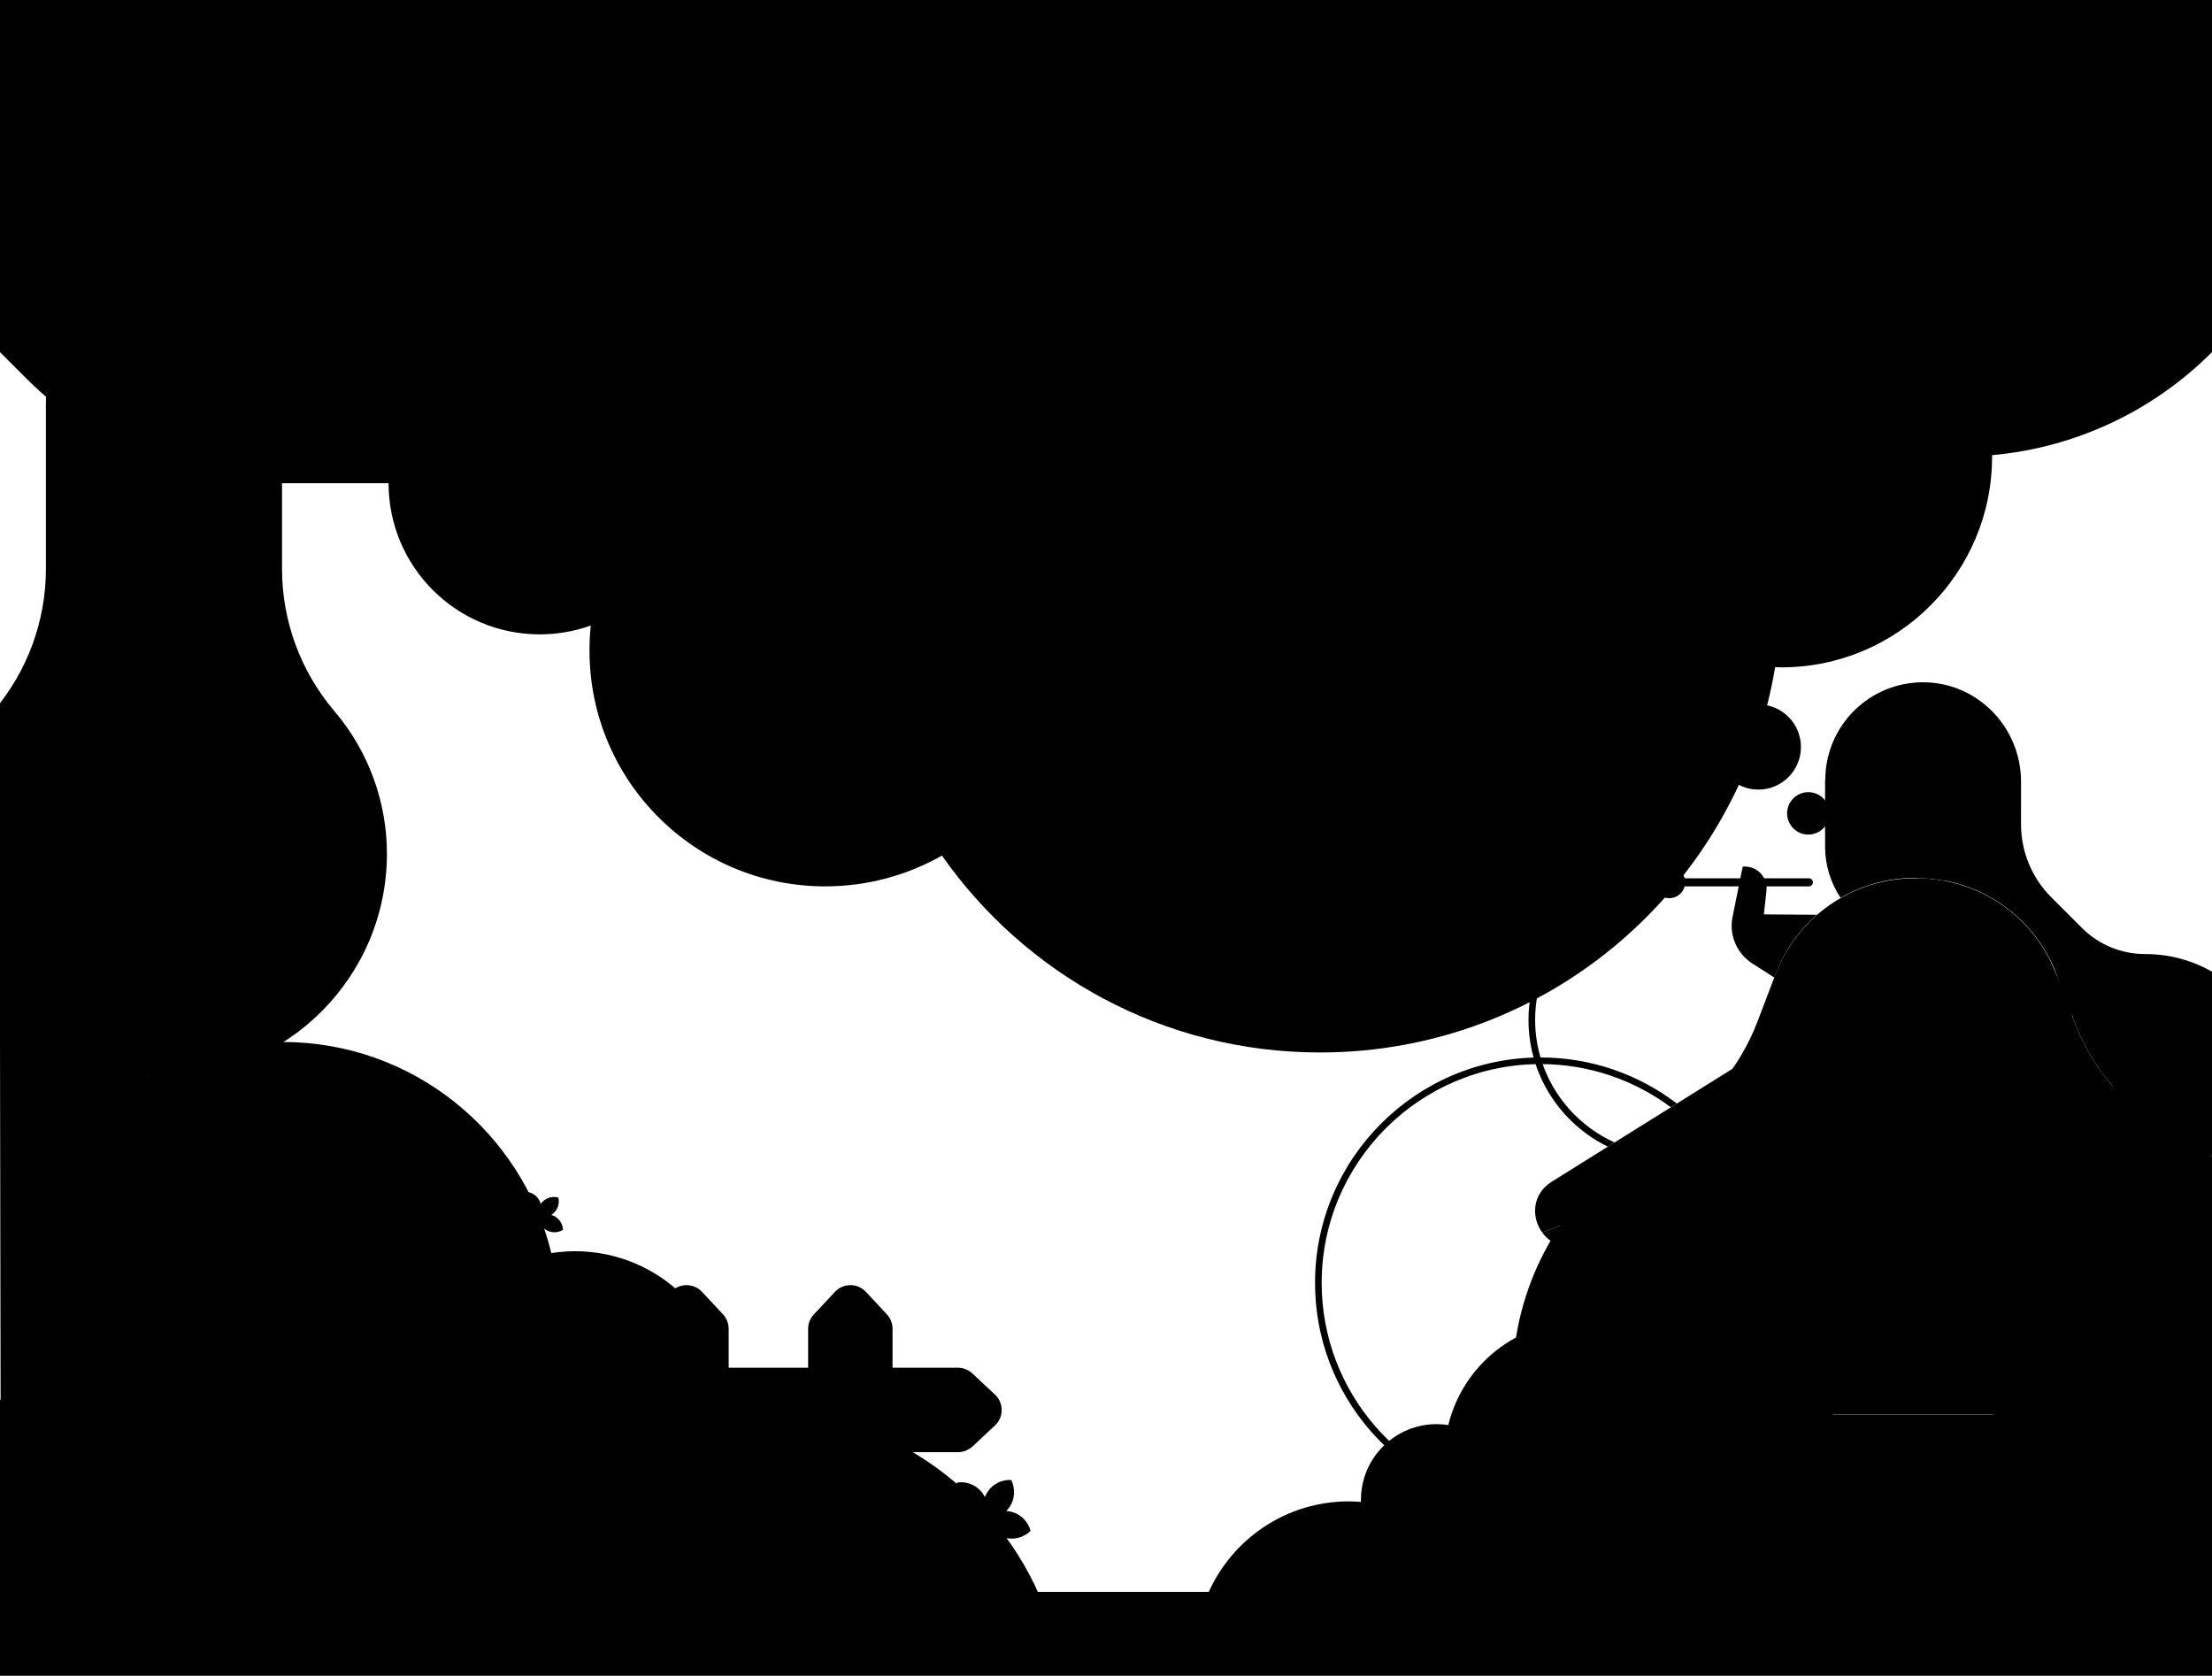 <svg class="o-footer-illustration" xmlns="http://www.w3.org/2000/svg" viewBox="0 0 1200 909"><path class="st0" d="M-2.8 863.5h1205.7V909H-2.8zm156.1-298.3c70.6 0 129.8 48.8 145.8 114.5 4.2-.6 8.5-1 12.8-1 46.2 0 83.6 37.4 83.6 83.6 0 .7 0 1.5-.1 2.2 4.4-.3 8.9-.5 13.4-.5 69.3 0 128.9 41.7 155.1 101.4H3.2V715.2c0-82.8 67.2-150 150.1-150z"/><path class="st1" d="M260.9 863.9c3.1-7.9 10.8-13.5 19.8-13.5.6 0 1.2 0 1.8.1.6-12.3 10.8-22.1 23.3-22.1h.5c1.3-22.7 20.1-40.7 43-40.7 19.1 0 35.2 12.4 40.9 29.5 4.9-3.1 10.8-4.9 17.1-4.9 17.2 0 31.3 13.5 32.1 30.5.8-.1 1.7-.1 2.5-.1 13.4 0 24.7 8.9 28.2 21.2H260.9zm-51-400.8c0 66.8-54.2 121-121 121s-121-54.2-121-121c0-28.2 10-55.4 28.2-76.9l.6-.7c18.2-21.5 28.2-48.7 28.2-76.9v-89.7c0-35.5 28.8-64.2 64.3-64.1 35.4.1 63.8 29.4 63.8 64.8v89c0 28.2 10 55.4 28.2 76.9l.6.7c18.1 21.5 28.1 48.7 28.1 76.9z"/><path class="st5" d="M89 344.5h-.1c-3.2 0-5.8 2.6-5.8 5.7l-3.9 299.2h19.5l-3.9-299.2c-.1-3.2-2.7-5.7-5.8-5.7z"/><path class="st5" d="M88.9 473.6v18.7l45-46.2c2.2-2.3 2.2-5.9-.1-8.2l-.1-.1c-2.2-2.2-5.9-2.3-8.2-.1l-36.6 35.9zm60.6 9.8l-60.6 59v20l68.9-70.7c2.2-2.3 2.2-5.9-.1-8.2l-.1-.1c-2.2-2.2-5.9-2.2-8.1 0z"/><path class="st5" d="M52.2 437.8c-2.3-2.2-5.9-2.2-8.2.1l-.1.1c-2.2 2.2-2.3 5.9-.1 8.2l45 46.2v-18.7l-36.6-35.9zm-32 45.6c-2.3 2.3-2.4 6-.1 8.2L89 562.3v-20l-60.6-59c-2.4-2.1-6-2.1-8.2.1z"/><path class="st1" d="M857.4 716.7c-34.7 0-63.9 24-71.7 56.3-2.1-.3-4.2-.5-6.3-.5-22.7 0-41.1 18.4-41.1 41.1v1.1c-2.2-.2-4.4-.3-6.6-.3-34.1 0-63.4 20.5-76.3 49.9h275.9v-73.8c-.1-40.7-33.1-73.8-73.9-73.8z"/><path class="st0" d="M1081.3 718.4h119.1v174.4h-119.1zM933 734.7c-34.7 0-63.9 24-71.7 56.3-2.1-.3-4.2-.5-6.3-.5-22.7 0-41.1 18.4-41.1 41.1v1.1c-2.2-.2-4.4-.3-6.6-.3-34.1 0-63.4 20.5-76.3 49.9h275.9v-73.8c0-40.7-33.1-73.8-73.9-73.8z"/><path class="st5" d="M908.9 806.7c-9.8 28.3 11.2 57.7 41.1 57.7h178.6c29.9 0 50.9-29.5 41.1-57.7l-13.7-39.5H922.6l-13.7 39.5z"/><path class="st3" d="M1130.4 736.5H948.2c-9 0-17 5.7-20 14.2l-5.7 16.4H1156l-5.7-16.4c-2.8-8.4-10.9-14.2-19.9-14.2z"/><path class="st1" d="M822.6 731.5v-7.1c-.4 2.4-.4 4.8 0 7.1z"/><path class="st2" d="M1178.6 615.6c-24.7-13.5-43.5-35.6-53.5-61.9l-9.6-25.2c-11.9-31.4-42-52.1-75.6-52.1h-1.1c-33.6 0-63.7 20.8-75.6 52.1l-9.6 25.2c-10 26.3-28.8 48.5-53.5 61.9-40.3 22-69.6 61.8-77.5 108.8H1256c-7.8-47.1-37.1-86.8-77.4-108.8z"/><path class="st5" d="M844.1 749.6h390.5c13.4 0 23.7-12 21.5-25.3H822.6v7.1c1.7 10.2 10.5 18.2 21.5 18.2z"/><path class="st1" d="M962.7 892.6c3.1-7.9 10.8-13.5 19.8-13.5.6 0 1.2 0 1.8.1.6-12.3 10.8-22.1 23.3-22.1h.5c1.3-22.7 20.1-40.7 43-40.7 19.1 0 35.2 12.4 40.9 29.5 4.9-3.1 10.8-4.9 17.1-4.9 17.2 0 31.3 13.5 32.1 30.5.8-.1 1.7-.1 2.5-.1 13.4 0 24.7 8.9 28.2 21.2H962.7z"/><path class="st5" d="M1136.6 838.1H1096l-6.7 42.5c-1.5 9.8 6.1 18.7 16 18.7h21.9c10 0 17.6-8.9 16-18.7l-6.6-42.5z"/><path class="st5" d="M1167.6 858.4c-1.9-11.1-8.8-20.5-18.3-25.7-5.8-3.2-10.3-8.4-12.7-14.7l-2.3-6c-2.8-7.4-9.9-12.3-17.9-12.3h-.3c-7.9 0-15.1 4.9-17.9 12.3l-2.3 6c-2.4 6.2-6.8 11.5-12.7 14.7-9.5 5.2-16.5 14.6-18.3 25.7v1.7c.4 2.4 2.5 4.3 5.1 4.3h92.4c3.3 0 5.7-2.8 5.2-6zM349.5 720.8v143.6h45.8V720.8c0-2.9-1.1-5.7-3.1-7.9l-11.4-12.2c-4.5-4.8-12.2-4.8-16.7 0l-11.4 12.2c-2.1 2.2-3.2 5-3.2 7.9zm-88.8 0v143.6h45.8V720.8c0-2.9-1.1-5.7-3.1-7.9L292 700.7c-4.5-4.8-12.2-4.8-16.7 0l-11.4 12.2c-2.1 2.2-3.2 5-3.2 7.9zm177.7 0v143.6h45.8V720.8c0-2.9-1.1-5.7-3.1-7.9l-11.4-12.2c-4.5-4.8-12.2-4.8-16.7 0l-11.4 12.2c-2.1 2.2-3.2 5-3.2 7.9z"/><path class="st3" d="M349.5 787.7h45.8v9h-45.8zm-88.8 0h45.8v9h-45.8zm177.7 0h45.8v9h-45.8z"/><path class="st5" d="M519.7 741.9H209.9v45.8h309.8c2.9 0 5.7-1.1 7.9-3.1l12.2-11.4c4.8-4.5 4.8-12.2 0-16.7l-12.2-11.4c-2.1-2-4.9-3.2-7.9-3.2z"/><circle class="st0" cx="271.4" cy="752.7" r="4.3"/><circle class="st0" cx="295.7" cy="752.7" r="4.3"/><circle class="st0" cx="271.4" cy="777" r="4.3"/><circle class="st0" cx="295.7" cy="777" r="4.3"/><circle class="st0" cx="360.3" cy="752.7" r="4.3"/><circle class="st0" cx="384.6" cy="752.7" r="4.3"/><circle class="st0" cx="360.3" cy="777" r="4.3"/><circle class="st0" cx="384.6" cy="777" r="4.3"/><circle class="st0" cx="449.1" cy="752.7" r="4.3"/><circle class="st0" cx="473.4" cy="752.7" r="4.3"/><circle class="st0" cx="449.1" cy="777" r="4.3"/><circle class="st0" cx="473.4" cy="777" r="4.3"/><path class="st2" d="M198.4 609.3c4.9-.8 10.2 1.1 13.5 5.3.6.8 1.2 1.7 1.6 2.5.4-.9.8-1.8 1.4-2.7 2.9-4.5 7.9-6.8 12.9-6.5 2.2 4.5 2.1 10-.8 14.5-.6.9-1.2 1.6-1.9 2.3 1 .1 2 .2 3 .5 5.2 1.4 8.9 5.5 10.2 10.3-3.6 3.5-8.8 5.1-14 3.7-1-.3-1.9-.6-2.8-1.1.3 1 .4 2 .5 3 .3 5.4-2.4 10.2-6.6 12.9-4.4-2.3-7.6-6.8-7.8-12.2 0-1 0-2 .2-3-.8.5-1.7 1-2.7 1.4-5 1.9-10.4.8-14.3-2.3.8-4.9 4.2-9.3 9.2-11.2 1-.4 1.9-.6 2.9-.8-.8-.6-1.5-1.3-2.1-2.2-3.6-4.2-4.2-9.7-2.4-14.4z"/><circle class="st6" cx="214.6" cy="628.2" r="7.2"/><path class="st2" d="M519.2 804.2c4.9-.8 10.2 1.1 13.5 5.3.6.8 1.2 1.7 1.6 2.5.4-.9.8-1.8 1.4-2.7 2.9-4.5 7.9-6.8 12.9-6.5 2.2 4.5 2.1 10-.8 14.5-.6.9-1.2 1.6-1.9 2.3 1 .1 2 .2 3 .5 5.2 1.4 8.9 5.5 10.2 10.3-3.6 3.5-8.8 5.1-14 3.7-1-.3-1.9-.6-2.8-1.1.3 1 .4 2 .5 3 .3 5.4-2.4 10.2-6.6 12.9-4.4-2.3-7.6-6.8-7.8-12.2 0-1 0-2 .2-3-.8.5-1.7 1-2.7 1.4-5 1.9-10.4.8-14.3-2.3.8-4.9 4.2-9.3 9.2-11.2 1-.4 1.9-.6 2.9-.8-.8-.6-1.5-1.3-2.1-2.2-3.5-4.2-4.2-9.7-2.4-14.4z"/><circle class="st6" cx="535.4" cy="823.1" r="7.2"/><path class="st2" d="M835.2 826.5c3.2-3.8 8.3-5.9 13.6-5 1 .2 2 .5 2.9.8-.3-.9-.6-1.9-.7-2.9-.8-5.3 1.5-10.4 5.4-13.4 4.6 1.9 8.2 6.1 8.9 11.4.1 1 .2 2 .1 3 .8-.6 1.6-1.2 2.6-1.6 4.8-2.4 10.3-1.8 14.5 1-.3 5-3.3 9.7-8.1 12-.9.5-1.9.8-2.8 1 .8.6 1.6 1.2 2.3 1.9 3.7 3.9 4.9 9.2 3.5 14.1-4.9 1.2-10.2-.1-13.9-4-.7-.7-1.3-1.5-1.9-2.4-.3 1-.6 1.9-1.1 2.8-2.5 4.7-7.3 7.5-12.3 7.7-2.7-4.2-3-9.7-.5-14.5.5-.9 1.1-1.8 1.7-2.5-1 0-2 0-3-.2-5.4-.9-9.5-4.5-11.2-9.2z"/><circle class="st6" cx="859.8" cy="829.9" r="7.2"/><path class="st1" d="M159.4 606.1c2.2-2 5.4-2.9 8.5-1.9.6.2 1.1.4 1.7.7-.1-.6-.2-1.2-.2-1.8 0-3.2 1.7-6 4.2-7.6 2.6 1.5 4.4 4.2 4.4 7.5 0 .6 0 1.2-.2 1.8.5-.3 1.1-.6 1.6-.8 3-1 6.3-.3 8.5 1.7-.6 2.9-2.7 5.5-5.7 6.5-.6.2-1.2.3-1.8.4.4.4.9.8 1.2 1.3 1.9 2.6 2.2 5.9 1 8.6-3 .4-6-.8-8-3.4-.4-.5-.7-1-.9-1.6-.2.5-.5 1.1-.9 1.6-1.9 2.6-4.9 3.9-7.9 3.6-1.3-2.7-1.1-6 .8-8.6.4-.5.8-1 1.2-1.4-.6-.1-1.2-.2-1.8-.4-2.9-.8-5-3.3-5.7-6.2zM277.2 662c1.1-2.8 3.7-4.9 6.9-5.3.6-.1 1.2-.1 1.8-.1-.4-.5-.7-1-1-1.5-1.4-2.9-1-6.2.6-8.6 3 .2 5.8 2 7.2 4.9.3.6.5 1.1.6 1.7.3-.5.7-1 1.2-1.4 2.3-2.2 5.5-2.9 8.4-2.1.7 2.9-.1 6.1-2.4 8.3-.4.4-.9.8-1.4 1.1.6.2 1.1.4 1.7.7 2.8 1.5 4.5 4.4 4.6 7.4-2.5 1.6-5.8 1.8-8.7.3-.5-.3-1-.6-1.5-1 0 .6 0 1.2-.1 1.8-.6 3.2-2.8 5.6-5.6 6.6-2.3-1.9-3.5-5-2.9-8.2.1-.6.3-1.2.5-1.7-.6.2-1.1.3-1.8.4-3.2.4-6.2-1-8.1-3.3zm-57 26.2c2.4-1.8 5.7-2.3 8.6-1.1.6.2 1.1.5 1.6.9-.1-.6-.1-1.2 0-1.8.3-3.2 2.3-5.8 5-7.1 2.5 1.7 3.9 4.7 3.7 7.9l-.3 1.8c.5-.3 1.1-.4 1.7-.6 3.1-.7 6.2.4 8.3 2.5-.9 2.9-3.2 5.2-6.3 5.9-.6.1-1.2.2-1.8.2.4.4.8.9 1.1 1.4 1.7 2.8 1.6 6.1.1 8.7-3 0-5.9-1.5-7.6-4.2-.3-.5-.6-1.1-.8-1.6-.3.5-.6 1-1 1.5-2.1 2.4-5.3 3.4-8.2 2.8-1-2.8-.4-6.1 1.7-8.5.4-.5.9-.9 1.3-1.2-.6-.1-1.2-.3-1.7-.5-3.2-1.3-5-4-5.4-7zm275.2 170.9c2.4-1.8 5.7-2.3 8.6-1.1.6.2 1.1.5 1.6.9-.1-.6-.1-1.2 0-1.8.3-3.2 2.3-5.8 5-7.1 2.5 1.7 3.9 4.7 3.7 7.9l-.3 1.8c.5-.3 1.1-.4 1.7-.6 3.1-.7 6.2.4 8.3 2.5-.9 2.9-3.2 5.2-6.3 5.9-.6.1-1.2.2-1.8.2.4.4.8.9 1.1 1.4 1.7 2.8 1.6 6.1.1 8.7-3 0-5.9-1.5-7.6-4.2-.3-.5-.6-1.1-.8-1.6-.3.5-.6 1-1 1.5-2.1 2.4-5.3 3.4-8.2 2.8-1-2.8-.4-6.1 1.7-8.5.4-.5.9-.9 1.3-1.2-.6-.1-1.2-.3-1.7-.5-3.1-1.3-5-4-5.4-7zm283.7 0c2.4-1.8 5.7-2.3 8.6-1.1.6.2 1.1.5 1.6.9-.1-.6-.1-1.2 0-1.8.3-3.2 2.3-5.8 5-7.1 2.5 1.7 3.9 4.7 3.7 7.9l-.3 1.8c.5-.3 1.1-.4 1.7-.6 3.1-.7 6.2.4 8.3 2.5-.9 2.9-3.2 5.2-6.3 5.9-.6.1-1.2.2-1.8.2.4.4.8.9 1.1 1.4 1.7 2.8 1.6 6.1.1 8.7-3 0-5.9-1.5-7.6-4.2-.3-.5-.6-1.1-.8-1.6-.3.5-.6 1-1 1.5-2.1 2.4-5.3 3.4-8.2 2.8-1-2.8-.4-6.1 1.7-8.5.4-.5.9-.9 1.3-1.2-.6-.1-1.2-.3-1.7-.5-3.2-1.3-5.1-4-5.4-7zm105.3 18.2c0-3 1.5-5.9 4.2-7.6.5-.3 1.1-.6 1.6-.8-.5-.3-1-.6-1.5-1-2.4-2.1-3.4-5.3-2.8-8.2 2.8-1 6.1-.4 8.5 1.7.5.4.9.9 1.2 1.3.1-.6.3-1.2.5-1.7 1.3-3 4-4.8 6.9-5.2 1.8 2.4 2.3 5.7 1 8.6-.2.6-.5 1.1-.9 1.6.6-.1 1.2-.1 1.8 0 3.2.3 5.8 2.3 7.1 5-1.7 2.4-4.7 3.9-7.9 3.6l-1.8-.3c.2.5.4 1.1.6 1.7.7 3.1-.4 6.2-2.6 8.3-2.9-.9-5.2-3.2-5.9-6.4-.1-.6-.2-1.2-.2-1.8-.4.4-.9.8-1.4 1.1-2.5 1.6-5.8 1.6-8.4.1zM315.3 710.7c1-2.8 3.5-5 6.7-5.6.6-.1 1.2-.1 1.8-.1-.4-.5-.7-1-1-1.5-1.5-2.8-1.3-6.1.3-8.7 3 .1 5.8 1.8 7.3 4.6.3.5.5 1.1.7 1.7.3-.5.7-1 1.1-1.4 2.2-2.3 5.4-3.1 8.3-2.4.8 2.9.1 6.1-2.1 8.4-.4.4-.9.8-1.4 1.2.6.1 1.1.4 1.7.6 2.9 1.4 4.6 4.2 4.8 7.2-2.5 1.7-5.8 2-8.7.6-.6-.3-1.1-.6-1.5-1 0 .6 0 1.2-.1 1.8-.5 3.2-2.6 5.7-5.4 6.8-2.4-1.9-3.7-4.9-3.2-8 .1-.6.2-1.2.4-1.8-.6.2-1.1.4-1.7.5-3 .6-6.1-.6-8-2.9z"/><path class="st5" d="M-.5-.7v191.2l15.1 15.1c36.2 36.2 85.3 56.5 136.4 56.5h59.8c0 45.3 36.7 82 82 82 9.7 0 19.1-1.7 27.7-4.8-.5 4.5-.7 9-.7 13.6 0 70.6 57.2 127.9 127.9 127.9 23 0 44.6-6.1 63.3-16.7 45.3 64.6 120.2 106.8 205.1 106.8 124.2 0 227.2-90.4 246.9-209 1.1 0 2.3.1 3.4.1 63.1 0 114.3-51.2 114.3-114.3v-.8c44.8-4 87-23.6 119.1-55.7l.6-.6V-.7H-.5z"/><circle class="st5" cx="981" cy="441.2" r="11.5"/><path class="st3" d="M954.8 392.9c-12.7 0-23.1 10.3-23.1 23.1 0 6.9 3 13.1 7.8 17.3 6.5-12.8 11.9-26.3 16.1-40.3-.2 0-.5-.1-.8-.1z"/><circle class="st5" cx="953.9" cy="405.2" r="23.1"/><path class="st2" d="M981.3 480.8h-32.5c-1.2 0-2.2-1-2.2-2.2 0-1.2 1-2.2 2.2-2.2h32.5c1.2 0 2.2 1 2.2 2.2 0 1.2-1 2.2-2.2 2.2z"/><path class="st0" d="M940.4 628.9l30.2 18.6-7.9 10.3c-4.5 5.9-2.5 14.5 4.2 17.7l.1.1 18.9-20.5c6.8-7.4 8.3-18.1 3.9-27.1l-9.1-18.4-40.3 19.3zm96.6-1.1l10.3 33.9-12.8 2.5c-7.3 1.4-11.5 9.2-8.6 16.1l.1.1 27.7-2.9c9.9-1 18.2-8.1 20.8-17.7l5.4-19.8-42.9-12.2zm84.1 25.2l10.3 33.9-12.8 2.5c-7.3 1.4-11.5 9.2-8.6 16.1l.1.1 27.7-2.9c9.9-1 18.2-8.1 20.8-17.7l5.4-19.8-42.9-12.2zm73.4-13.4l33.2 12.5-5.8 11.7c-3.3 6.7.4 14.7 7.6 16.6h.1l14.6-23.8c5.2-8.5 4.7-19.4-1.4-27.3l-12.5-16.3-35.8 26.6z"/><path class="st5" d="M856.7 675.6l116-30 131.1 42c30.1 9.6 63 2.1 85.9-19.7l25.4-24.5c10.9-10.7 18.5-24.7 21.1-40.5l-67.2 43.8c-16.2 10.6-36.1 13.7-54.8 8.7l-121.5-32.6c-12.4-3.3-25.6-2.7-37.7 1.8l-118.4 43.9c4.2 5.8 11.4 9.3 20.1 7.1z"/><path class="st1" d="M904.3 637.9l30.2 18.6-7.9 10.3c-4.5 5.9-2.5 14.5 4.2 17.7l.1.1 18.9-20.5c6.8-7.4 8.3-18.1 3.9-27.1l-9.1-18.4-40.3 19.3zm96.7-19.1l10.3 33.9-12.8 2.5c-7.3 1.4-11.5 9.2-8.6 16.1l.1.1 27.7-2.9c9.9-1 18.2-8.1 20.8-17.7l5.4-19.8-42.9-12.2zm-15.3-122.6l-28.8-.2 1.4-12.9c.8-7.4-5.4-13.7-12.8-13h-.1l-5.5 27.3c-2 9.8 2.3 19.8 10.7 25.2l12 7.7.7-1.8c4.7-12.8 12.5-23.8 22.4-32.3zM1085 644l10.3 33.9-12.8 2.5c-7.3 1.4-11.5 9.2-8.6 16.1l.1.1 27.7-2.9c9.9-1 18.2-8.1 20.8-17.7l5.4-19.8L1085 644zm22.3-142.9l10.3 33.9-12.8 2.5c-7.3 1.4-11.5 9.2-8.6 16.1l.1.1 27.7-2.9c9.9-1 18.2-8.1 20.8-17.7l-37.5-32zm51.2 147.5l33.2 12.5-5.8 11.7c-3.3 6.7.4 14.7 7.6 16.6h.1l14.6-23.8c5.2-8.5 4.7-19.4-1.4-27.3l-12.5-16.3-35.8 26.6z"/><path class="st1" d="M955 624.6c12.1-4.5 25.3-5.1 37.7-1.8l121.5 32.6c18.7 5 38.6 1.8 54.8-8.7l67.2-43.8c.6-3.9 1-7.9 1-12 0-40.5-32.9-73.4-73.4-73.4h-.2c-12.8 0-25.1-5.1-34.1-14.1l-16.7-16.7c-10.5-10.5-16.4-24.7-16.4-39.6V424c0-29.2-23.2-53.5-52.4-53.9-29.7-.4-53.8 23.5-53.8 53.1 0 29.3 23.8 53.1 53.1 53.1 28.7 1.2 54.5 17.5 68 42.6.1.2.3.5.4.7.3.6.6 1.3 1 1.9 1.1 2.2 2.1 4.5 3 6.9l9.6 25.2c5 13.1 12.1 25.2 21.1 35.6l-17.7 11.3-117.3-31.3c-24.5-6.5-50.6-2.6-72.1 10.9L841.8 641c-10.8 6.8-11.1 19.3-5.2 27.5L955 624.6z"/><path class="st5" d="M1124.1 551.1l1 2.5c5 13.1 12.1 25.2 21.1 35.6l17.7-11.2-39.8-26.9z"/><path class="st1" d="M1039.9 476.3c5.3 0 10.6.5 15.7 1.5v-54.6h-65.5v36c0 10.3 3.1 19.8 8.4 27.8 12-6.9 25.8-10.8 40.3-10.8h1.1z"/><circle class="st0" cx="1008" cy="459.2" r="7.5"/><circle class="st0" cx="1055.6" cy="430.6" r="15.8"/><circle class="st5" cx="1055.6" cy="426.4" r="11.6"/><circle class="st1" cx="1055.6" cy="426.4" r="7.7"/><circle class="st0" cx="1012.4" cy="430.6" r="15.8"/><circle class="st5" cx="1012.4" cy="426.4" r="11.6"/><circle class="st1" cx="1012.4" cy="426.4" r="7.7"/><path class="st2" d="M1040.9 438.9l-6.9-6.9-6.9 6.9c-3.7 3.7-3.7 9.8 0 13.5l.1.1c3.7 3.7 9.8 3.7 13.5 0l.1-.1c3.8-3.7 3.8-9.8.1-13.5zm-93 41.9h-41.4c-1.2 0-2.2-1-2.2-2.2 0-1.2 1-2.2 2.2-2.2h41.4c1.2 0 2.2 1 2.2 2.2.1 1.2-.9 2.2-2.2 2.2z"/><circle class="st2" cx="905.6" cy="478.6" r="8.6"/><path class="st3" d="M832.8 553.2c0-40.2 32.7-72.9 72.9-72.9 1 0 1.8-.8 1.8-1.8s-.8-1.8-1.8-1.8c-42.2 0-76.5 34.3-76.5 76.5 0 30.2 17.6 56.4 43.1 68.8l3.6-2.3c-25.4-11.5-43.1-37-43.1-66.5zm2.9 20.4c-67.5 0-122.3 54.9-122.3 122.3 0 61 44.9 111.7 103.3 120.9.5-1.2 1-2.3 1.5-3.4-57.2-8.5-101.2-58-101.2-117.5 0-65.5 53.3-118.7 118.7-118.7 26.5 0 50.9 8.7 70.7 23.4l3.3-2c-20.6-15.7-46.2-25-74-25z"/><path class="st2" d="M319.9 827.7c0-22.1-17.9-39.9-39.9-39.9s-40-17.9-40-40-17.9-39.9-39.9-39.9-39.9-17.9-39.9-39.9-18-40-40-40c-22.1 0-39.9-17.9-39.9-39.9s-17.9-39.9-39.9-39.9-40.5-20-40.5-42l.5 296.6L73 864.6h271.2c-14.3-6.3-24.3-20.4-24.3-36.9z"/><path class="st0" d="M188.4 802.4c-12.5 6.4-21.2 17.2-25.2 29.5s-12.7 23.2-25.2 29.5c9.8-10 14.5-23.1 14.4-36.1-.2-13 4.6-26 14.4-36.1-12.5 6.4-21.2 17.2-25.2 29.5s-12.7 23.2-25.2 29.5c9.8-10 14.5-23.1 14.4-36.1-.2-13 4.6-26 14.4-36.1-12.5 6.4-21.2 17.2-25.2 29.5s-12.7 23.2-25.2 29.5c9.8-10 14.5-23.1 14.4-36.1-.2-13 4.6-26 14.4-36.1-12.5 6.4-21.2 17.2-25.2 29.5s-12.7 23.2-25.2 29.5c9.8-10 14.5-23.1 14.4-36.1-.2-13 4.6-26 14.4-36.1-12.5 6.4-21.2 17.2-25.2 29.5s-12.7 23.2-25.2 29.5c9.8-10 14.5-23.1 14.4-36.1S70.2 747 80 737c-12.5 6.4-21.2 17.2-25.2 29.5S42.1 789.7 29.6 796c9.8-10 14.5-23 14.4-36-.2-13 4.6-26 14.4-36.1-12.5 6.4-21.2 17.2-25.2 29.5S20.5 776.6 8 782.9c9.8-10 14.5-23.1 14.4-36.1-.2-13 4.6-26 14.4-36.1-12.5 6.4-21.2 17.2-25.2 29.5-2.4 7.3-6.4 14.1-11.9 19.7V902l166.7-36c5.3-8.5 7.9-18.1 7.8-27.8-.3-12.8 4.5-25.8 14.2-35.8z"/></svg>